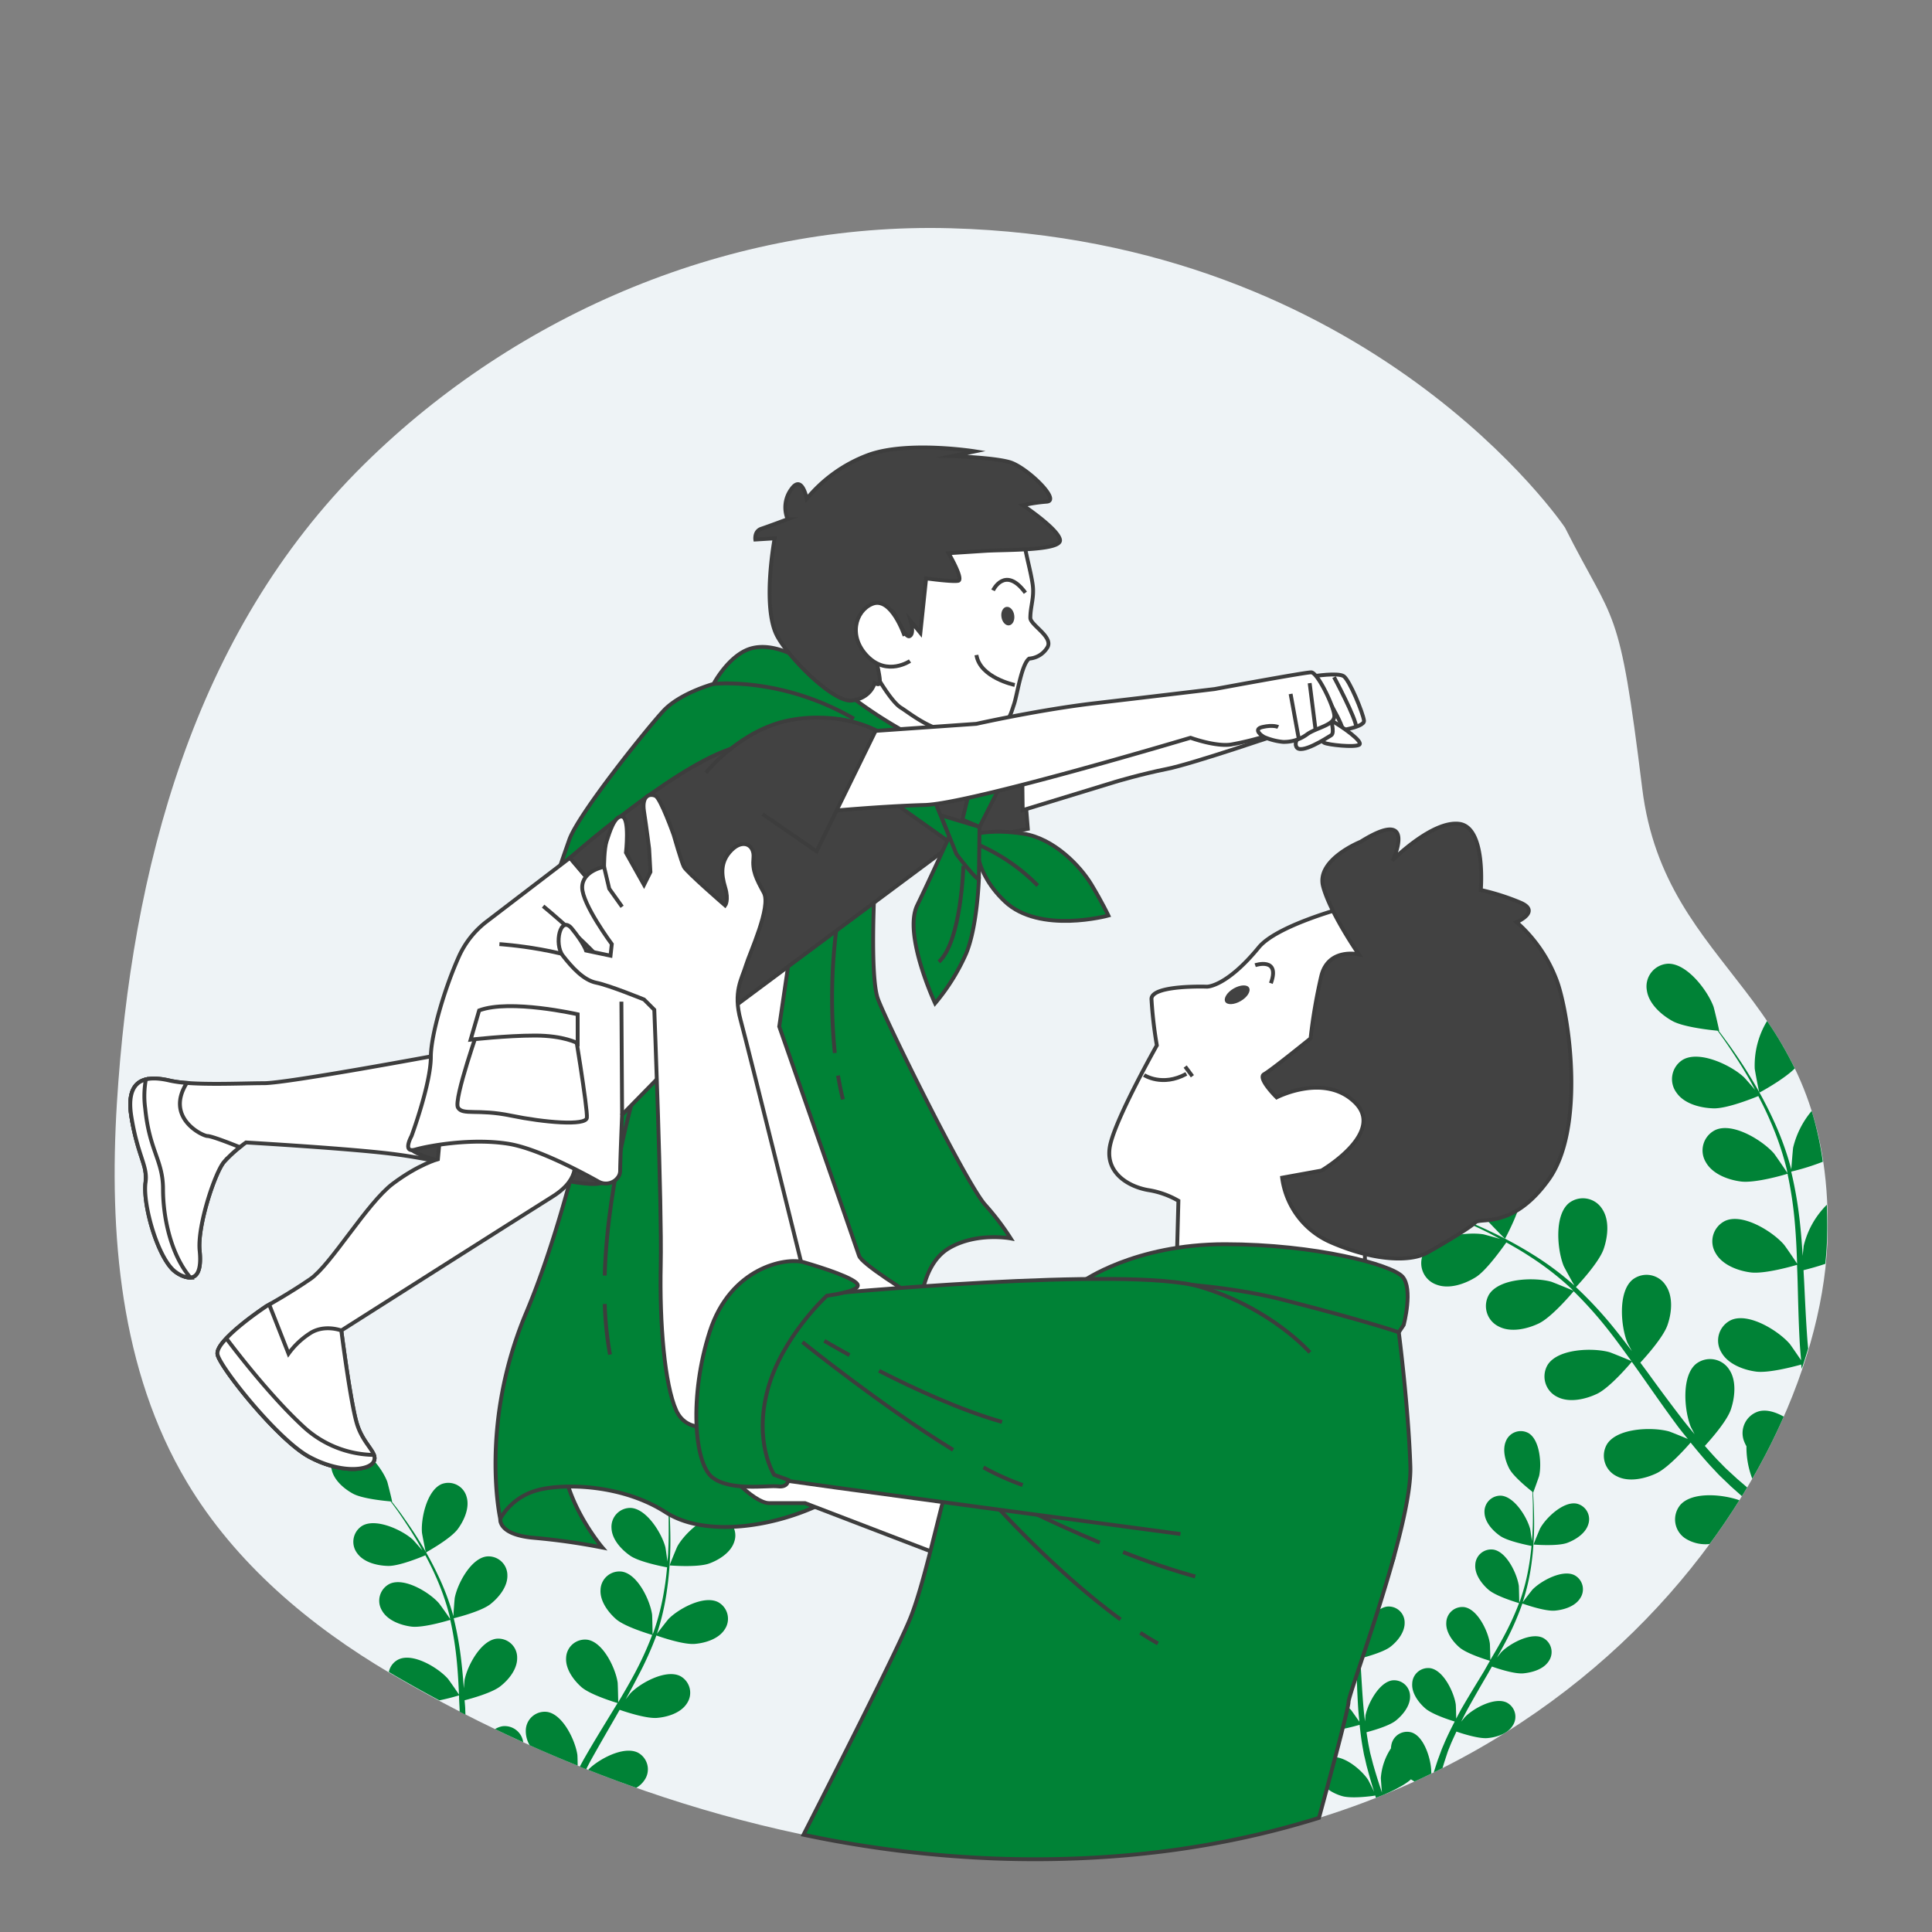 <svg xmlns="http://www.w3.org/2000/svg" viewBox="0 0 500 500"><rect x="0" y="0" width="500" height="500" fill="#808080" stroke="none"/><defs><style>.cls-1{fill:#eef3f6;}.cls-2,.cls-4{fill:#008236;}.cls-3{fill:#fff;}.cls-3,.cls-4,.cls-5,.cls-6{stroke:#3d3d3d;stroke-miterlimit:10;}.cls-5{fill:none;}.cls-6,.cls-7{fill:#424242;}</style></defs><title>Artboard 1</title><g id="Background_Simple" data-name="Background Simple"><path class="cls-1" d="M405,136.51S355,62.05,246,59.07c-56.52-1.54-111.92,21.74-151.85,61.17C50,163.85,34,225.24,30.25,285.52c-2.06,33.69.8,69.06,18.14,98.09,12.48,20.9,31.75,37.17,52.82,49.55C148,460.66,203.54,479.14,258,481c145,5,214-99.28,215-161.82S431,252.66,425,204,418,162.32,405,136.51Z"/></g><g id="Plants"><path class="cls-2" d="M405.58,399.3c2.18-.81,4.74-2.44,5.46-4.79a4.13,4.13,0,0,0-3-5.37c-3.42-.68-8,3.7-9.46,6.43-.13.23-1.75,4.16-1.69,4.16S403,400.24,405.58,399.3Z"/><path class="cls-2" d="M437.53,373.33c1.78,2.2,3.58,4.35,5.46,6.38.83.85,1.62,1.78,2.46,2.56l2.48,2.38,2.87,2.56c.46-.75.93-1.51,1.37-2.26l-2.51-2.15-2.52-2.32c-.87-.78-1.61-1.62-2.44-2.43-1.18-1.22-2.34-2.54-3.49-3.85,1.47-1.6,5.7-6.38,6.73-9.41s1.55-7.43-.41-10.33A5.89,5.89,0,0,0,438.9,353c-3.81,3.19-3,12.12-1.34,16.23.06.13.5,1,1,1.94-1.09-1.31-2.18-2.62-3.24-4-3-3.89-6-7.94-8.93-12l-1.87-2.52c1.24-1.34,5.87-6.47,7-9.65s1.55-7.43-.42-10.33a5.88,5.88,0,0,0-8.62-1.48c-3.81,3.19-3,12.11-1.34,16.22.06.15.59,1.14,1.19,2.25-1.64-2.18-3.31-4.33-5-6.41a104.47,104.47,0,0,0-9.48-10.15c.44-.46,6-6.37,7.19-9.9,1.07-3.14,1.56-7.43-.41-10.34a5.88,5.88,0,0,0-8.62-1.48c-3.81,3.19-3,12.11-1.34,16.23.12.29,2.06,3.86,2.8,5.12l-.12-.12a76.7,76.7,0,0,0-10.94-8.12,102.46,102.46,0,0,0-10.72-5.8c-3.39-1.64-6.6-2.93-9.45-4.05-1.55-.59-3-1.1-4.31-1.57L372,313c.08,0-4.33-4.17-4.64-4.39-3.56-2.65-12-5.65-16-2.76a5.88,5.88,0,0,0-.72,8.72c2.32,2.63,6.6,3.23,9.9,3s9.61-3.52,11.15-4.35c1.37.51,2.84,1.07,4.45,1.72,2.82,1.18,6,2.53,9.34,4.24.89.45,1.83,1,2.75,1.46-1.72-.5-4.1-1.16-4.34-1.2-4.38-.7-13.25.52-15.51,4.95a5.88,5.88,0,0,0,3.38,8.07c3.27,1.26,7.35-.17,10.16-1.92s7-7.74,7.92-9c2,1.12,4.08,2.31,6.15,3.68a76,76,0,0,1,10.63,8.25c.19.18.37.39.55.57-.81-.39-5.41-2.25-5.74-2.34-4.28-1.18-13.23-.94-16,3.21a5.89,5.89,0,0,0,2.47,8.4c3.11,1.61,7.32.63,10.31-.79,3.45-1.64,8.85-8.1,9.05-8.35a104.32,104.32,0,0,1,8.94,10c2.06,2.6,4,5.32,6,8.07-1.07-.49-5.34-2.21-5.67-2.3-4.27-1.18-13.23-.94-15.95,3.21A5.87,5.87,0,0,0,403,361.5c3.11,1.62,7.32.64,10.31-.78,3.36-1.6,8.56-7.77,9-8.29.89,1.25,1.78,2.49,2.66,3.75,2.88,4.1,5.75,8.23,8.7,12.22,1,1.38,2.08,2.71,3.14,4-1.62-.69-4.6-1.88-4.86-1.95-4.28-1.18-13.24-.94-16,3.21a5.88,5.88,0,0,0,2.47,8.39c3.11,1.62,7.32.64,10.31-.78S436.29,374.79,437.53,373.33Z"/><path class="cls-2" d="M342.72,392.51c0,.27.83,4.43.89,4.4s5.38-3,7-5.15c1.38-1.88,2.62-4.65,1.92-7a4.14,4.14,0,0,0-5.46-2.83C343.84,383.25,342.48,389.4,342.72,392.51Z"/><path class="cls-2" d="M455.22,365.24a5.88,5.88,0,0,0-3.81,7.87,8.55,8.55,0,0,0,.57,1.18,22.83,22.83,0,0,0,1.51,8.4,166.22,166.22,0,0,0,8.14-16.07C459.45,365.4,457.17,364.73,455.22,365.24Z"/><path class="cls-2" d="M374.55,453.72c.25-.78.58-1.49.87-2.26.46-1.1,1-2.22,1.5-3.33,1.44.5,5.71,1.88,8,1.69s5.22-1.09,6.53-3.18a4.13,4.13,0,0,0-1.47-6c-3.13-1.56-8.65,1.47-10.83,3.71-.07.07-.48.59-1,1.21.54-1.07,1.08-2.15,1.66-3.22,1.65-3,3.43-6.07,5.21-9.12.36-.64.72-1.28,1.09-1.92,1.21.43,5.82,2,8.18,1.76s5.22-1.09,6.53-3.17a4.13,4.13,0,0,0-1.47-6c-3.13-1.56-8.65,1.47-10.83,3.7l-1.11,1.4c.94-1.67,1.86-3.35,2.71-5a74.09,74.09,0,0,0,3.87-9c.42.15,5.79,2.06,8.4,1.84,2.33-.2,5.23-1.09,6.54-3.18a4.13,4.13,0,0,0-1.47-6c-3.13-1.55-8.65,1.48-10.83,3.71-.15.16-1.91,2.42-2.51,3.25,0,0,0-.08,0-.11a54.73,54.73,0,0,0,2.16-9.34,74.23,74.23,0,0,0,.71-8.53c.1-2.65,0-5.08-.06-7.23-.05-1.16-.12-2.23-.2-3.22l.06.05c.05,0,1.47-4,1.53-4.23.69-3,.26-9.32-2.74-11.11a4.14,4.14,0,0,0-5.82,2c-1,2.24-.23,5.16.86,7.22s5,5.2,5.95,5.95c.06,1,.11,2.14.14,3.36,0,2.14.06,4.57-.1,7.2,0,.7-.11,1.46-.16,2.19-.17-1.25-.41-3-.46-3.13-.78-3-4.06-8.39-7.55-8.6a4.14,4.14,0,0,0-4.25,4.45c.11,2.46,2.18,4.68,4.1,6s7,2.35,8.06,2.55c-.15,1.62-.34,3.28-.64,5a53.49,53.49,0,0,1-2.32,9.18c-.06.17-.15.34-.21.51,0-.63-.08-4.12-.11-4.36-.45-3.09-3.12-8.79-6.56-9.37a4.12,4.12,0,0,0-4.71,3.95c-.17,2.46,1.65,4.89,3.41,6.42,2,1.76,7.71,3.41,7.92,3.48a73.65,73.65,0,0,1-3.93,8.58c-1.1,2.06-2.29,4.1-3.51,6.13,0-.82-.08-4.06-.12-4.29-.44-3.09-3.12-8.79-6.56-9.38a4.14,4.14,0,0,0-4.71,4c-.16,2.46,1.65,4.89,3.41,6.42,2,1.71,7.42,3.32,7.88,3.46L384,432.62c-1.83,3-3.68,6-5.42,9-.6,1-1.16,2.11-1.72,3.16,0-1.24-.08-3.49-.11-3.68-.45-3.08-3.12-8.79-6.56-9.37a4.13,4.13,0,0,0-4.71,4c-.17,2.46,1.65,4.9,3.41,6.42s6.31,3,7.59,3.38c-.92,1.76-1.79,3.53-2.57,5.31-.31.78-.69,1.55-.95,2.31l-.84,2.26c-.38,1.14-.73,2.23-1.07,3.3l2.27-1.13.48-1.57Z"/><path class="cls-2" d="M370.41,458.62c0-3.12-1.75-9.16-5.07-10.26a4.13,4.13,0,0,0-5.25,3.2,4.62,4.62,0,0,0-.11.91,16,16,0,0,0-2.62,7.66c0,.2.17,2.56.29,3.77-.32-.95-.64-1.89-.95-2.88-.46-1.42-.91-2.94-1.34-4.42l-.6-2.33c-.23-.79-.34-1.57-.52-2.37-.23-1.17-.41-2.39-.59-3.6,1.48-.39,5.8-1.59,7.57-3s3.75-3.8,3.7-6.26a4.14,4.14,0,0,0-4.53-4.17c-3.46.43-6.39,6-7,9.07,0,.1-.07.76-.13,1.54-.15-1.19-.29-2.38-.39-3.6-.3-3.44-.49-7-.7-10.48,0-.74-.09-1.47-.14-2.2,1.25-.32,5.94-1.58,7.79-3s3.75-3.79,3.7-6.26a4.13,4.13,0,0,0-4.52-4.16c-3.47.42-6.4,6-7,9.06,0,.11-.08.9-.15,1.78-.14-1.91-.3-3.82-.52-5.7a73.53,73.53,0,0,0-1.73-9.61c.45-.11,6-1.47,8-3.1,1.82-1.45,3.75-3.79,3.7-6.26a4.14,4.14,0,0,0-4.53-4.16c-3.46.42-6.4,6-7,9.06,0,.22-.26,3.07-.3,4.09l0-.11a53.53,53.53,0,0,0-3.36-9,74.52,74.52,0,0,0-4.1-7.51c-1.38-2.26-2.79-4.25-4-6-.69-.94-1.33-1.78-1.95-2.57h.08c.06,0-1-4.12-1.06-4.37-1.09-2.92-4.93-7.92-8.41-7.75a4.13,4.13,0,0,0-3.76,4.87c.36,2.44,2.66,4.43,4.7,5.54s7,1.59,8.25,1.69c.61.82,1.27,1.71,2,2.72,1.22,1.77,2.57,3.78,3.9,6.06.35.61.71,1.27,1.07,1.92-.83-1-2-2.26-2.11-2.37-2.32-2.09-8-4.76-11-3a4.14,4.14,0,0,0-1.09,6.05c1.45,2,4.4,2.7,6.73,2.75s7.11-1.88,8.13-2.32c.77,1.43,1.53,2.92,2.23,4.52a53.29,53.29,0,0,1,3.12,8.93c0,.18.06.37.11.55-.33-.55-2.34-3.4-2.5-3.58-2.08-2.33-7.45-5.61-10.65-4.2a4.14,4.14,0,0,0-1.74,5.9c1.22,2.14,4.07,3.17,6.38,3.47,2.66.35,8.32-1.4,8.53-1.47a73.22,73.22,0,0,1,1.45,9.33c.23,2.32.35,4.68.46,7.05-.44-.7-2.31-3.34-2.46-3.52-2.08-2.33-7.45-5.61-10.65-4.2a4.13,4.13,0,0,0-1.74,5.9c1.21,2.14,4.07,3.17,6.38,3.47,2.6.34,8-1.31,8.48-1.45.05,1.07.1,2.15.14,3.23.13,3.52.24,7,.46,10.53.08,1.21.2,2.39.31,3.58-.69-1-2-2.86-2.12-3-2.07-2.33-7.45-5.61-10.64-4.2a4.12,4.12,0,0,0-1.75,5.89c1.22,2.15,4.08,3.17,6.38,3.48s6.92-1,8.2-1.37c.21,2,.45,3.93.79,5.84.16.82.28,1.67.48,2.45s.36,1.58.55,2.35c.43,1.59.83,3.07,1.27,4.54.21.74.44,1.44.66,2.16-.55-1.14-1.45-2.94-1.55-3.09-1.7-2.62-6.52-6.67-9.89-5.76a4.13,4.13,0,0,0-2.62,5.56c.88,2.3,3.55,3.75,5.79,4.4,2.47.72,7.9,0,8.56-.15.06.2.12.39.19.59.61-.24,1.22-.47,1.82-.72h0c.61-.25,5.32-2.24,7.22-4.06l.93.57q2.21-1,4.36-2.06A3.14,3.14,0,0,0,370.41,458.62Z"/><path class="cls-2" d="M468.86,287.51a23.16,23.16,0,0,0-4.79,9.46c-.06.3-.41,4.36-.49,5.82l0-.17a77.38,77.38,0,0,0-4.65-12.81,105,105,0,0,0-5.73-10.75c-1.94-3.24-3.9-6.09-5.66-8.59-1-1.35-1.87-2.56-2.73-3.69h.1c.09,0-1.31-5.86-1.44-6.22-1.51-4.17-6.89-11.34-11.86-11.15a5.88,5.88,0,0,0-5.41,6.87c.48,3.48,3.72,6.34,6.61,7.95s10,2.36,11.7,2.52c.87,1.18,1.78,2.46,2.76,3.9,1.71,2.53,3.6,5.41,5.46,8.68.49.87,1,1.82,1.49,2.74-1.16-1.37-2.78-3.23-3-3.39-3.27-3-11.34-6.89-15.67-4.44a5.88,5.88,0,0,0-1.63,8.6c2,2.86,6.22,3.91,9.53,4,3.46.1,10.14-2.58,11.6-3.18,1.07,2.05,2.13,4.17,3.1,6.46a76,76,0,0,1,4.32,12.75c0,.25.08.52.14.77-.46-.77-3.27-4.85-3.5-5.12-2.92-3.34-10.52-8.08-15.08-6.12a5.87,5.87,0,0,0-2.57,8.36c1.7,3.07,5.75,4.57,9,5,3.78.54,11.85-1.87,12.15-2a102.94,102.94,0,0,1,1.94,13.29c.28,3.31.43,6.67.54,10-.61-1-3.23-4.79-3.45-5-2.92-3.34-10.52-8.09-15.08-6.13a5.88,5.88,0,0,0-2.57,8.37c1.7,3.06,5.75,4.57,9,5,3.69.52,11.43-1.76,12.08-1.95.06,1.53.12,3.06.16,4.6.13,5,.24,10,.51,15,.09,1.72.24,3.41.39,5.1-1-1.47-2.8-4.1-3-4.31-2.92-3.34-10.52-8.09-15.08-6.12a5.87,5.87,0,0,0-2.57,8.36c1.7,3.06,5.75,4.57,9,5s9.85-1.31,11.68-1.83c0,.38.09.75.12,1.13.61-1.77,1.15-3.53,1.67-5.27-.07-.74-.14-1.48-.2-2.23-.36-4.9-.59-9.9-.83-14.92-.05-1-.12-2.09-.17-3.13.94-.23,3.27-.83,5.64-1.64.28-2.74.45-5.42.49-8s0-4.95-.1-7.29a22.42,22.42,0,0,0-6,10.7c0,.15-.14,1.28-.25,2.53-.17-2.72-.37-5.44-.66-8.12a104.81,104.81,0,0,0-2.31-13.69,60.37,60.37,0,0,0,8.18-2.55A86.17,86.17,0,0,0,468.86,287.51Z"/><path class="cls-2" d="M382.05,300c-2.84,4.09.3,12.48,3,16,.23.3,4.42,4.65,4.46,4.57s4.15-7.68,4.38-11.57c.2-3.31-.46-7.57-3.13-9.85A5.86,5.86,0,0,0,382.05,300Z"/><path class="cls-2" d="M434.91,389.42a5.88,5.88,0,0,0,1.17,8.67,9.74,9.74,0,0,0,6.37,1.5c2.76-3.74,5.32-7.53,7.7-11.33C445.78,386.71,438,386,434.91,389.42Z"/><path class="cls-2" d="M454.12,276.49c0,.39,1.13,6.32,1.21,6.28s6.21-3.33,9.16-6.26a95.54,95.54,0,0,0-7.17-12.28A22.16,22.16,0,0,0,454.12,276.49Z"/><path class="cls-2" d="M149.42,454.14c-.52-3.65-3.69-10.4-7.76-11.09a4.9,4.9,0,0,0-5.58,4.68,7.21,7.21,0,0,0,1,3.94c4.1,1.84,8.24,3.59,12.42,5.28C149.49,455.65,149.45,454.3,149.42,454.14Z"/><path class="cls-2" d="M169.87,423.26c.5.18,6.85,2.44,9.95,2.18,2.74-.23,6.18-1.29,7.74-3.76a4.9,4.9,0,0,0-1.75-7.07c-3.7-1.84-10.23,1.75-12.81,4.39-.18.19-2.26,2.86-3,3.84a.61.61,0,0,1,.05-.12,63.94,63.94,0,0,0,2.54-11.05,87.53,87.53,0,0,0,.86-10.1c.11-3.14,0-6-.08-8.56-.06-1.37-.14-2.63-.23-3.81l.06.06c.06,0,1.74-4.69,1.81-5,.83-3.6.31-11-3.24-13.15a4.9,4.9,0,0,0-6.89,2.36c-1.23,2.64-.27,6.1,1,8.54s5.88,6.15,7,7c.07,1.22.13,2.53.17,4,0,2.54.06,5.41-.12,8.53,0,.83-.13,1.72-.19,2.59-.2-1.48-.49-3.51-.54-3.71-.92-3.57-4.81-9.93-8.94-10.17a4.88,4.88,0,0,0-5,5.26c.12,2.92,2.58,5.54,4.84,7.11s8.25,2.78,9.54,3c-.17,1.91-.4,3.88-.75,5.91a63.14,63.14,0,0,1-2.75,10.86c-.07.2-.17.4-.25.6,0-.75-.09-4.87-.13-5.16-.53-3.65-3.69-10.4-7.77-11.09a4.89,4.89,0,0,0-5.57,4.68c-.2,2.91,1.95,5.79,4,7.6,2.39,2.08,9.12,4,9.37,4.11a86.71,86.71,0,0,1-4.65,10.16c-1.3,2.43-2.71,4.85-4.15,7.26,0-1-.1-4.81-.14-5.09-.53-3.65-3.69-10.4-7.77-11.09a4.89,4.89,0,0,0-5.57,4.68c-.19,2.91,1.95,5.79,4,7.6,2.34,2,8.77,3.94,9.32,4.1l-2,3.27c-2.18,3.57-4.37,7.13-6.42,10.71-.48.82-.92,1.65-1.36,2.48l1.65.66c.4-.77.79-1.54,1.21-2.31,2-3.59,4.07-7.18,6.16-10.79.44-.76.86-1.52,1.3-2.27,1.43.5,6.89,2.32,9.67,2.09s6.18-1.3,7.74-3.76a4.9,4.9,0,0,0-1.75-7.07c-3.7-1.84-10.23,1.75-12.81,4.39-.09.09-.67.83-1.31,1.65,1.11-2,2.19-4,3.21-6A87.78,87.78,0,0,0,169.87,423.26Z"/><path class="cls-2" d="M120.41,442.63c0-.87-.11-1.73-.17-2.6,1.48-.38,7-1.87,9.22-3.6s4.44-4.49,4.38-7.4a4.88,4.88,0,0,0-5.35-4.93c-4.11.5-7.58,7.1-8.27,10.72,0,.13-.1,1.06-.18,2.11-.17-2.27-.36-4.52-.62-6.75a86.19,86.19,0,0,0-2-11.37c.52-.13,7.07-1.74,9.51-3.67,2.16-1.71,4.44-4.49,4.38-7.4a4.89,4.89,0,0,0-5.36-4.93c-4.1.5-7.57,7.1-8.26,10.72-.05.26-.31,3.64-.36,4.85l0-.14a64.36,64.36,0,0,0-4-10.62,87,87,0,0,0-4.86-8.89c-1.64-2.68-3.3-5-4.78-7.1-.82-1.11-1.58-2.11-2.3-3h.08c.08,0-1.14-4.87-1.25-5.17-1.29-3.45-5.83-9.37-10-9.17A4.89,4.89,0,0,0,85.78,380c.43,2.88,3.15,5.24,5.57,6.56s8.3,1.88,9.75,2c.73,1,1.5,2,2.33,3.22,1.44,2.09,3,4.47,4.61,7.18.42.71.84,1.5,1.26,2.26-1-1.13-2.34-2.66-2.49-2.79-2.74-2.47-9.49-5.63-13.06-3.56A4.88,4.88,0,0,0,92.46,402c1.71,2.37,5.2,3.2,8,3.26s8.41-2.23,9.62-2.75c.91,1.7,1.81,3.46,2.64,5.35a63.49,63.49,0,0,1,3.69,10.57c0,.21.08.44.13.65-.39-.65-2.77-4-3-4.23-2.45-2.76-8.81-6.64-12.6-5a4.89,4.89,0,0,0-2.06,7c1.44,2.53,4.82,3.75,7.55,4.11,3.15.41,9.84-1.67,10.1-1.74a87.85,87.85,0,0,1,1.72,11c.26,2.75.41,5.54.54,8.35-.53-.83-2.74-4-2.92-4.17-2.46-2.75-8.82-6.64-12.6-5a4.57,4.57,0,0,0-2.63,3.31l.57.34q6.14,3.61,12.49,7c2.47-.49,4.78-1.19,5.1-1.29,0,1.27.11,2.54.16,3.82V443l1.5.76Z"/><path class="cls-2" d="M130.12,446.74a5.24,5.24,0,0,0-2,.75q3.61,1.74,7.29,3.4A4.83,4.83,0,0,0,130.12,446.74Z"/><path class="cls-2" d="M186.5,392.6c-4.05-.8-9.41,4.38-11.2,7.61-.15.28-2.07,4.92-2,4.92s7.23.6,10.27-.51c2.59-.95,5.62-2.88,6.47-5.67A4.89,4.89,0,0,0,186.5,392.6Z"/><path class="cls-2" d="M166.82,460.65a4.89,4.89,0,0,0-1.74-7.07c-3.7-1.84-10.23,1.75-12.81,4.39l-.06.06q6.18,2.45,12.47,4.65A6.51,6.51,0,0,0,166.82,460.65Z"/><path class="cls-2" d="M114.34,384.06c-3.82,1.57-5.43,8.85-5.14,12.53,0,.31,1,5.24,1,5.21s6.37-3.49,8.29-6.1c1.63-2.22,3.1-5.5,2.27-8.3A4.89,4.89,0,0,0,114.34,384.06Z"/></g><g id="Characters"><polygon class="cls-3" points="252.67 187.33 236 196.67 213.67 178 224.33 164.67 252.67 187.33"/><path class="cls-4" d="M129.49,393s-.84,4.19,8.8,5a166,166,0,0,1,17.61,2.51s-12.16-14.25-10.06-27.67-4.61-9.23-8.81,0A195.73,195.73,0,0,0,129.49,393Z"/><path class="cls-4" d="M226.35,229.09s-1.26,23.48.83,29.35,22.65,47.38,27.68,53.25a66.94,66.94,0,0,1,6.71,8.81s-8.81-1.68-15.94,2.51-8,15.52-7.54,21.39-7.13,33.12-19.71,41.51-34.38,13-46.12,5.45-27.68-7.55-34-5.45a15.83,15.83,0,0,0-8.8,7.13s-5.46-24.32,6.7-53.26S155.48,271,155.48,271s61.64-43.61,62.48-46.13S226.76,217.35,226.35,229.09Z"/><path class="cls-5" d="M216.87,278.36c.35,2.07.77,4.13,1.28,6.16"/><path class="cls-5" d="M216.58,239.45a143.46,143.46,0,0,0-.53,33.07"/><path class="cls-5" d="M156.51,337.47a88.18,88.18,0,0,0,1.36,13.09"/><path class="cls-5" d="M165.74,277.71s-8.51,26.17-9.24,52.4"/><path class="cls-3" d="M205,243l-3.33,22.67S221,321,222.33,325s41.34,26.67,44,27.33,33.34,14,33.34,14l-34,44.67-57.34-22H199c-4,0-12.67-9.33-12.67-11.33V356.33s-4-22-4-38,.67-44.66.67-44.66l-2.67-17.34Z"/><path class="cls-4" d="M235.33,190a116.16,116.16,0,0,1-20-13.67C205.67,168,198,166,193,168.33s-8.33,8.67-8.33,8.67-8.67,2.33-13,7-22,26.67-24.34,33.33-3,8.67-3,8.67,46.34-28.33,59.67-32.33,29,3,32,3S240,196,235.33,190Z"/><path class="cls-5" d="M184.67,177S202,175,221,186"/><path class="cls-3" d="M113.67,273s-39.34,7.33-45.34,7.33S49.67,281,44,279.67s-11.67-1-10,9.33,3.94,9.53,3.67,17c-.21,5.73,3.33,20.33,8,23.33s6.66.67,6-5.66,4-20.34,6.33-23a36.37,36.37,0,0,1,5.67-5s23,1.33,35.33,2.66S118.33,302,120,302s8-11.33,5.67-18C125.67,284,123.67,276.67,113.67,273Z"/><path class="cls-3" d="M62.06,296.89c-1.34-.54-7.21-2.89-8.39-2.89s-11.08-4.65-5.32-13.74a29.8,29.8,0,0,1-4.35-.59c-5.67-1.34-11.67-1-10,9.33s4.29,12.72,3.67,17c-.83,5.67,3.33,20.33,8,23.33s6.66.67,6-5.66,4-20.34,6.33-23A31.91,31.91,0,0,1,62.06,296.89Z"/><path class="cls-3" d="M42.19,307.73c0-7.43-3.54-9.91-4.61-20.88a23.83,23.83,0,0,1,.17-7.5c-2.91.74-4.77,3.31-3.75,9.65,1.67,10.33,4.29,12.72,3.67,17-.83,5.67,3.33,20.33,8,23.33a6.27,6.27,0,0,0,3.58,1.29C44.05,324.47,42.19,314.7,42.19,307.73Z"/><path class="cls-6" d="M106,297.12s2.6,3.07,13.23,4,20.31,3.3,26,4.25,10.63,1.89,12.05-.24-.24-1.65-12.76-8.5-29.76-4.49-32.83-4S106,297.12,106,297.12Z"/><path class="cls-3" d="M148.33,299.67s2.67,5-5.33,10-54.67,34.66-54.67,34.66,2.34,18.34,4,24,5.67,7.67,4.34,10S88,381.33,80,377s-22.67-22.67-23.67-26.33S69,338,69,338s6-3.33,11.33-7S95,311.33,101.67,306.33,113.33,300,113.33,300l.67-7.33S138.33,286.67,148.33,299.67Z"/><path class="cls-3" d="M80.33,345a20.81,20.81,0,0,0-5.66,5.33s-2.82-7.22-5-12.71L69,338s-13.67,9-12.67,12.67S72,372.67,80,377s15.33,3.67,16.67,1.33-2.67-4.33-4.34-10-4-24-4-24S84,342.67,80.33,345Z"/><path class="cls-3" d="M96.67,378.33a2,2,0,0,0,.09-1.8A27.37,27.37,0,0,1,78.29,369c-8.27-7.68-17-19-19.7-22.6C57,348,56,349.58,56.33,350.67c1,3.66,15.67,22,23.67,26.33S95.33,380.67,96.67,378.33Z"/><path class="cls-3" d="M126,238.45a23.58,23.58,0,0,0-7.13,8.86C115,255.84,111.5,268,111.5,273.5c0,7-5,20.5-5,20.5s-2.5,4.5,1,3.5,14.5-3,24-1.5c7.37,1.16,18.66,7.15,23.35,9.77a3.88,3.88,0,0,0,5.21-1.26,2.9,2.9,0,0,0,.44-1.51c0-2.5.5-14.5.5-14.5L184,265l-36.5-43Z"/><path class="cls-3" d="M124.18,265.19s-6.85,19.36-5.66,21.44,5.07.3,13.7,2.09,19.36,2.68,19.66.59S148.31,264,148.31,264Z"/><path class="cls-3" d="M124,261.5l-2.2,7.56S131,268,138.5,268s11,2,11,2v-7.5S132,258.5,124,261.5Z"/><path class="cls-5" d="M129.25,244.34s19.06,1.19,28.89,7.45"/><path class="cls-5" d="M140.56,234.51s12.81,10.43,19.66,19.36"/><line class="cls-5" x1="161" y1="288.5" x2="160.82" y2="259.23"/><path class="cls-6" d="M264.5,196l1.5,18.5-19.5,4L184,265l-36.5-43s25.5-22.5,41-28,22.83-12,38.17-5S253,196.5,253,196.5Z"/><path class="cls-3" d="M265.1,140.69c.55,3.48,1.58,6.88,2.12,10.36s-.57,5.85-.57,8.86c0,1.86,6.2,5,4.34,7.75a6,6,0,0,1-4.65,2.79c-2,1.49-3.1,9.44-3.91,11.81s-1.05,3.84-3.07,5.15c-2.57,1.66-6.82,2-9.76,2.26-7.44.62-13.95-5-16.43-6.51s-6.2-8.06-6.2-8.06-11.95-4.43-12.26-5.36,5.13-19.75,9.47-22.85,10.23-17.68,21.39-17.68S265.1,140.68,265.1,140.69Z"/><path class="cls-7" d="M262.48,159.22c.19,1.32-.4,2.49-1.31,2.62s-1.8-.83-2-2.16.4-2.5,1.31-2.62S262.3,157.89,262.48,159.22Z"/><path class="cls-5" d="M257,152.78s3.1-6.52,8.37.62"/><path class="cls-5" d="M262.62,177.27s-9-1.86-9.92-7.75"/><path class="cls-6" d="M239.68,149.68l-1.49,14.11-2.5-3.06s1,3.28-.28,3.9-3.53-5.79-4.46-6.41-6.72,1-4.76,9.9c2,9.19,2,9.45.16,8.68,0,0-.93,3.88-5.89,4.5s-17.41-12.08-19.73-17.54c-3.36-7.94-.25-24.44-.25-24.44l-5,.31s-.31-2.17,1.55-2.79,6.82-2.48,6.82-2.48a7.93,7.93,0,0,1,.93-7.75c2.8-4,4,2.48,4,2.48a37.6,37.6,0,0,1,15.94-11.35c10.23-3.72,27.59-.93,27.59-.93l-5.89,1.24s10.54.31,14.88,1.55,13.34,9.92,9.61,10.23a42.88,42.88,0,0,0-6.2.93s9.3,6.2,9.62,9-14.27,2.48-19.23,2.79l-9.61.62s4,6.83,2.48,7.14S239.68,149.68,239.68,149.68Z"/><path class="cls-3" d="M234.1,164.56s-3.43-10.3-8.36-8.27c-4.42,1.82-6.27,8.51-1.16,13.63s10.92,1.15,10.92,1.15"/><path class="cls-3" d="M264.67,209.67l24-7.34s6.66-2,13.33-3.33,30-9.33,30-9.33L330,181l-65.5,15Z"/><path class="cls-3" d="M340,175s6.25-1,7.75,0,5,9.5,5.25,11.5-9.25,3-9.25,3Z"/><path class="cls-5" d="M345.25,175.25S351,186,351,188.25"/><path class="cls-5" d="M340,175s6.75,10.5,7.5,13.75"/><path class="cls-3" d="M340.43,188.58s1.32,3.17,2.32,3.67,7.75,1.25,9,.5-4.5-4.75-6.75-6S341.37,185.91,340.43,188.58Z"/><polygon class="cls-4" points="227.5 205 246.5 218.5 239.5 201.5 227.5 205"/><path class="cls-4" d="M245.74,216.31s-4.71,10.44-8.37,18S242,259.65,242,259.65a53.47,53.47,0,0,0,8.05-12.92c2.92-7.06,3.29-19.48,3.29-19.48Z"/><path class="cls-4" d="M252.73,215.78s4.39-1.22,12.19,0,14.62,8.28,17.55,13.16,4.38,8,4.38,8-17.79,4.88-26.81-3.65S252.73,215.78,252.73,215.78Z"/><path class="cls-4" d="M243.5,211l4,10s5.84,7.75,5.84,6.25.16-13.25.16-13.25Z"/><polygon class="cls-4" points="253.5 214 260.77 199.69 252.24 199.2 249.07 212.12 253.5 214"/><path class="cls-5" d="M253.33,218.67a49,49,0,0,1,15.24,10.51"/><path class="cls-5" d="M249.32,224.06s-.49,19.51-6.34,24.87"/><path class="cls-3" d="M344.29,185.8s1.28,3.85.21,4.49-7.92,5.14-9,3,3.21-4.93,3.21-4.93Z"/><path class="cls-3" d="M224,189.33l28.67-2S269,183.67,283.33,182s31-3.67,31-3.67,23.34-4.33,25-4.33,6,9,6,11.33-4.66,3-7,4.67a10,10,0,0,1-6.33,2,16.11,16.11,0,0,1-5-1.33,75.84,75.84,0,0,1-8.33,2c-4,.66-10.56-1.74-10.56-1.74S251,208,239.33,208.33,213.67,210,213.67,210Z"/><path class="cls-5" d="M327,190.67s-3.05-1.88-.27-2.52,4.07,0,4.07,0"/><line class="cls-5" x1="334.01" y1="179.59" x2="336.15" y2="191.36"/><line class="cls-5" x1="338.94" y1="176.8" x2="340.43" y2="188.58"/><path class="cls-6" d="M182.67,200s9-11.33,22-13.67,22,2.67,22,2.67l-15.34,31.33-14-9.66"/><path class="cls-3" d="M347.51,235s-17.15,4.58-21.74,10.18c-8.43,10.28-13.41,10.17-13.41,10.17S298,254.84,298,258.54a109.23,109.23,0,0,0,1.39,12s-10.18,18-12,25.44,4.63,11.1,9.71,12a22.63,22.63,0,0,1,7.87,2.78l-.47,17.57s5.09,0,22.21,1.85a94,94,0,0,1,29.14,7.87s-5.55-11.1-.47-25.44,19.89-41.63,20.82-43.94,3.24-17.58-5.09-25.44S354.45,235,347.51,235Z"/><path class="cls-7" d="M321.09,259.07c-1.72,1-3.53,1.06-4,.17s.46-2.43,2.18-3.42,3.53-1.07,4-.17S322.81,258.08,321.09,259.07Z"/><path class="cls-5" d="M296.09,278.22s4.69,3.13,10.94-.31"/><line class="cls-5" x1="306.72" y1="276.03" x2="308.59" y2="278.53"/><path class="cls-5" d="M324.84,249.79s6.56-2.19,4.06,4.68"/><path class="cls-6" d="M352.14,217.84s-11.57,4.62-9.72,11.56S351.67,247,351.67,247s-7.86-1.85-9.71,5.55a138.67,138.67,0,0,0-2.78,16.19S329,277,327.16,278s3.24,6,3.24,6,12.49-6.47,20.35,1.39S342,302.94,342,302.94l-10.18,1.85a21.22,21.22,0,0,0,12.49,16.66c11.57,5.08,20.82,5.08,25,2.77s11.1-6.47,12.49-7.86,9.71,1.85,19-11.1,5.55-41.17,2.31-50.88a37.63,37.63,0,0,0-10.63-15.73s6.47-2.77.92-5.09a60,60,0,0,0-10.17-3.23s1.38-16.19-5.55-17.12-17.12,9.25-17.12,9.25S366.94,208.59,352.14,217.84Z"/><path class="cls-3" d="M208,329.33s-14.33-58-16.33-65.33.33-10.67,1.33-14,6.67-15.33,4.67-19-3-5.67-2.67-9-2.67-5-5.67-2-2.66,6.33-1.66,9.67,0,4.66,0,4.66-10-8.66-10.67-10-2.67-8.33-2.67-8.33-3.33-9.33-4.66-10-3.67-.33-3,4,1.33,9.67,1.33,9.67l.33,6L166.67,229,162,220.67s1-9-1-9.34-3.33,4.34-4,6.34-.67,6.66-.67,6.66-5.66,1-5.66,5.34,7.66,14.66,7.66,14.66l-.33,3L151.67,246s-.67-2-3.67-5.67-4.67,4-2.33,7,5.33,6.34,8.66,7,12.34,4.34,12.34,4.34l2.66,2.66s2,50.67,1.67,66,1,31,4,37.67,11.33,3.67,11.33,3.67,11-22.67,13.67-28.34S208,329.33,208,329.33Z"/><polyline class="cls-5" points="156.33 224.33 157.67 230 161 234.67"/><path class="cls-4" d="M349,440.5c0-2.5,16.5-45.5,16-61s-3-34.73-3-34.73-6.18-6.67-11-8.27-34.5-7.5-46.51-8.12S288,330.5,278,334.5s-26.5,33-30,41S240,408,235.5,419c-3.31,8.08-19.3,39.65-27.55,55.83A294.06,294.06,0,0,0,258,481c31.3,1.07,59.05-2.95,83.35-10.54C344.69,458.17,349,442,349,440.5Z"/><path class="cls-5" d="M290.65,401.67A190.39,190.39,0,0,0,309.33,408"/><path class="cls-5" d="M260.33,388s10.8,5.6,24.3,11.23"/><path class="cls-5" d="M295.11,422.57q2.28,1.49,4.56,2.76"/><path class="cls-5" d="M255.33,387S272,406,290,419.11"/><path class="cls-4" d="M363.27,342.9s2.5-9.37-.31-12.5S340.46,322,317,322s-36.87,9.68-36.87,9.68,28.74-1.25,51.87,4.69,30,8.43,30,8.43Z"/><path class="cls-4" d="M339,350s-10-11.5-28.5-17-98,2-98,2-7-2.5-12.5,6.5-11.5,26-8,30.5,5.5,10,7,10.5S305.5,397,305.5,397"/><path class="cls-5" d="M227.5,354.76c9,4.6,20.95,10.13,31.83,13.24"/><path class="cls-5" d="M213.33,347s2.48,1.49,6.53,3.71"/><path class="cls-5" d="M254.52,379.76a67.8,67.8,0,0,0,10.15,4.57"/><path class="cls-5" d="M207.67,347.33s20.56,16.6,39,27.9"/><path class="cls-4" d="M214,335.33S202.33,346,198.67,359.67s1.66,22,1.66,22L204,383s0,2-2.67,1.67-12.33,1.33-17-2.34-6-21-.66-37.66,19.66-19.34,24.33-18,14,4.33,14,6S214,335.33,214,335.33Z"/></g></svg>